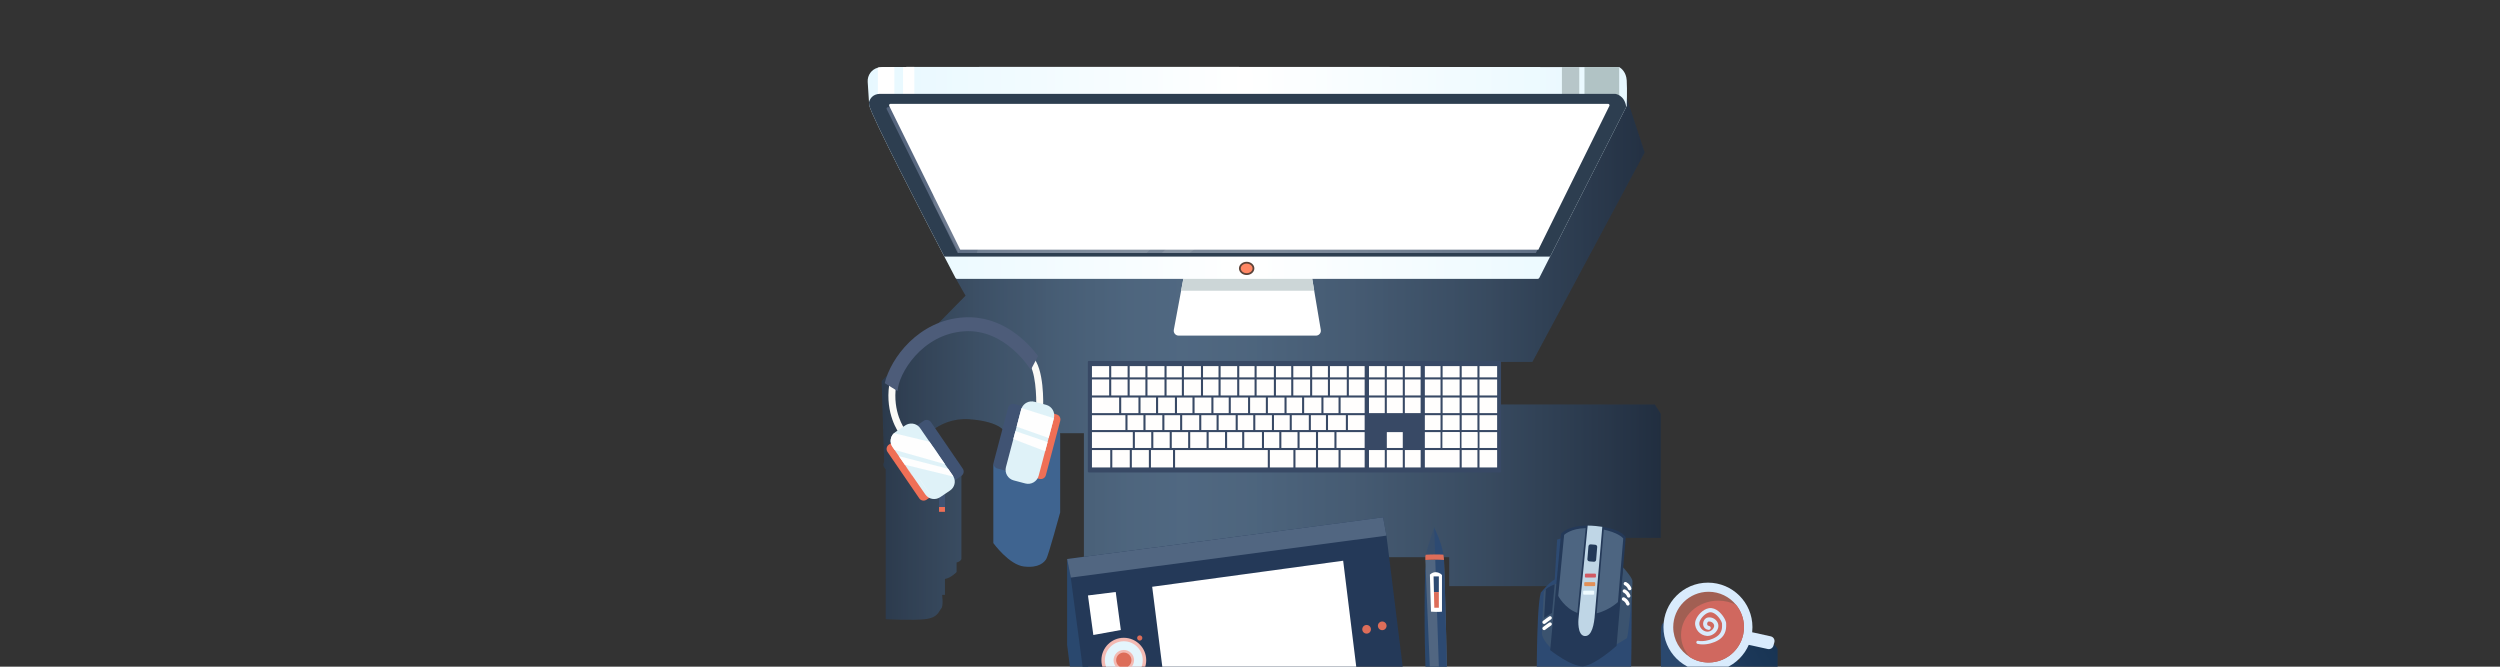 <?xml version="1.0" encoding="utf-8"?>
<!DOCTYPE svg PUBLIC "-//W3C//DTD SVG 1.1//EN" "http://www.w3.org/Graphics/SVG/1.1/DTD/svg11.dtd">
<svg version="1.1" id="bg" xmlns="http://www.w3.org/2000/svg" xmlns:xlink="http://www.w3.org/1999/xlink" x="0px" y="0px"
	  viewBox="0 500 3000 800" xml:space="preserve">
<rect x="0" y="500" width="3000" height="800" fill="#333333" stroke="none"/>
<g id="bg-shadows">
	<g>
		<defs>
			<path id="SVGID_1_" d="M1993.04,1257.893c-0.521,11.333,0.521,87.375,1.563,97.271c1.041,9.896,10.937,49.479,60.416,54.168
				c24.396,2.312,39.416-13.751,48.396-30.605l26.021,6.646l3.707-9.896v-96.5c0,0-4.687-9.25-9.895-7.666
				c-5.208,1.563-36.791,3.521-36.791,3.521l0.896,21.416l-5.252-8.791l-85.937-39.583c0,0-0.092-0.046-0.245-0.046
				C1995.259,1247.826,1993.462,1248.692,1993.04,1257.893"/>
		</defs>
		<clipPath id="SVGID_2_">
			<use xlink:href="#SVGID_1_"  overflow="visible"/>
		</clipPath>
		
			<linearGradient id="SVGID_3_" gradientUnits="userSpaceOnUse" x1="0" y1="1878.929" x2="1" y2="1878.929" gradientTransform="matrix(140.839 -81.313 -81.313 -140.839 154778.922 265994.375)">
			<stop  offset="0" style="stop-color:#2A486E"/>
			<stop  offset="0.368" style="stop-color:#2A486E"/>
			<stop  offset="0.437" style="stop-color:#274569"/>
			<stop  offset="0.757" style="stop-color:#1C3859"/>
			<stop  offset="1" style="stop-color:#183453"/>
		</linearGradient>
		<polygon clip-path="url(#SVGID_2_)" fill="url(#SVGID_3_)" points="1921.585,1288.78 2097.987,1186.935 2204.078,1370.688 
			2027.676,1472.535 		"/>
	</g>
	<g opacity="0.56">
		<g>
			<defs>
				<rect id="SVGID_4_" x="1033.32" y="605.61" width="959.581" height="638.172"/>
			</defs>
			<clipPath id="SVGID_5_">
				<use xlink:href="#SVGID_4_"  overflow="visible"/>
			</clipPath>
			<g clip-path="url(#SVGID_5_)">
				<defs>
					<path id="SVGID_6_" d="M1158.667,854.817l-12.083-21.298h690.206l111.434-227.906l25.399,77.323l-134.749,251.395h-43.75
						v51.041h190.624l7.153,11.111v148.958H1881.93v57.899h-142.882v-34.662h-438.367v-148.848h-48.829l-45.167-0.037
						c0,0-3.921-13.936-43.504-16.713c-39.583-2.778-59.889,29.303-59.889,29.303l50.406,35.28v103.125c0,0-0.934,3.125-5.795,4.166
						v11.458c0,0-6.361,6.945-13.944,8.334v19.097h-3.417c0,0,1.736,13.542-1.042,16.319c-2.777,2.778-3.583,11.111-19.5,12.848
						c-15.916,1.736-47.166,0-47.166,0v-179.86c0,0-4.834-4.457-1.861-8.595l-3-97.309"/>
				</defs>
				<clipPath id="SVGID_7_">
					<use xlink:href="#SVGID_6_"  overflow="visible"/>
				</clipPath>
				
					<linearGradient id="SVGID_8_" gradientUnits="userSpaceOnUse" x1="-4.882813e-004" y1="1878.999" x2="1" y2="1878.999" gradientTransform="matrix(959.581 0 0 -959.581 1033.5 1803978.375)">
					<stop  offset="0" style="stop-color:#1E3755"/>
					<stop  offset="0.054" style="stop-color:#2E4A6C"/>
					<stop  offset="0.155" style="stop-color:#466990"/>
					<stop  offset="0.25" style="stop-color:#5880AA"/>
					<stop  offset="0.335" style="stop-color:#638DB9"/>
					<stop  offset="0.402" style="stop-color:#6792BF"/>
					<stop  offset="0.491" style="stop-color:#628CB8"/>
					<stop  offset="0.622" style="stop-color:#547AA4"/>
					<stop  offset="0.779" style="stop-color:#3D5E84"/>
					<stop  offset="0.955" style="stop-color:#1D3657"/>
					<stop  offset="1" style="stop-color:#142B4A"/>
				</linearGradient>
				<rect x="1033.32" y="605.613" clip-path="url(#SVGID_7_)" fill="url(#SVGID_8_)" width="959.581" height="639.134"/>
			</g>
		</g>
	</g>
	<path fill="#2A486E" d="M1710.374,1178.602c0,0-1.937,52.063,0,116.396c1.937,64.333,4.368,141.416,5.496,145.583
		c1.129,4.166,4.421,9.375,4.421,9.375l0.437,7.291h9.64l1.735-9.375c0,0,4.01-9.896,4.609-11.458
		c0.599-1.563-4.609-102.605-4.609-102.605L1710.374,1178.602z"/>
	<path fill="#3F6490" d="M1270.562,1011.531c0,0,1.646,5.091,1.646,10.3v93.055c0,0-14.236,52.083-16.666,55.903
		c-2.431,3.819-8.681,11.11-26.736,9.027c-18.056-2.083-36.806-28.125-36.806-28.125v-92.998c0,0,0.695-7.308,6.598-11.321
		C1204.5,1043.358,1270.562,1011.531,1270.562,1011.531"/>
	<polygon fill="#2A486E" points="1280.542,1170.789 1280.542,1273.913 1312.834,1524.954 1689.916,1477.56 1689.916,1374.435 
		1325.334,1408.81 1301.375,1273.913 1291.48,1195.788 	"/>
	<path fill="#2D4A72" d="M1957.968,1215.089c0,0,0.592,119.937-3.521,135.907c-4.114,15.973-35.712,49.654-56.197,51.042
		c-20.486,1.389-53.473-28.472-53.819-40.972c-0.348-12.499-1.736-128.498,4.514-149.839c0,0,10.235-12.782,16.681-15.785
		l2.938-47.917l6.423-2.083L1957.968,1215.089z"/>
</g>
<g id="bg-desktop">
	<g>
		<path fill="#FFFFFF" d="M1579.184,902.734h-164.866c-3.662,0-6.418-3.324-5.741-6.926l8.751-46.888l2.793-14.942l106.843-8.328
			l45.595-3.554l0.593,3.554l3.904,23.27l7.894,46.997C1585.554,899.482,1582.798,902.734,1579.184,902.734"/>
		<polygon fill="#CCD6D7" points="1577.056,848.92 1417.328,848.92 1420.12,833.979 1526.964,825.65 1573.151,825.65 		"/>
		<rect x="1126.855" y="1089.393" fill="#405373" width="7.104" height="19.021"/>
	</g>
	<g>
		<defs>
			<rect id="SVGID_9_" width="3000" height="1879"/>
		</defs>
		<clipPath id="SVGID_10_">
			<use xlink:href="#SVGID_9_"  overflow="visible"/>
		</clipPath>
		<path clip-path="url(#SVGID_10_)" fill="#D9EBFC" d="M2102.936,1252.56c0,29.483-23.901,53.385-53.385,53.385
			c-29.484,0-53.387-23.901-53.387-53.385c0-29.484,23.902-53.386,53.387-53.386
			C2079.034,1199.174,2102.936,1223.075,2102.936,1252.56"/>
		<path clip-path="url(#SVGID_10_)" fill="#A15F53" d="M2092.79,1252.56c0,23.396-19.062,42.438-42.458,42.438
			c-8.25,0-15.959-2.355-22.48-6.459c-11.979-7.5-19.979-20.833-19.979-35.979c0-23.396,19.063-42.438,42.459-42.438
			c13.229,0,25.083,6.104,32.875,15.627C2089.186,1233.06,2092.79,1242.414,2092.79,1252.56"/>
		<path clip-path="url(#SVGID_10_)" fill="#D9EBFC" d="M2121.292,1278.815c-11.116-2.612-30.376-6.577-30.606-6.625l3.146-15.304
			c0.954,0.196,19.833,4.082,31.185,6.754c3.162,0.745,5.065,3.965,4.211,7.1l-1.088,3.993
			C2127.325,1277.718,2124.305,1279.523,2121.292,1278.815"/>
		<path clip-path="url(#SVGID_10_)" fill="#D0685F" d="M2092.79,1252.56c0,23.396-19.062,42.438-42.458,42.438
			c-8.25,0-15.959-2.355-22.48-6.459c-6.625-7.188-10.604-16.479-10.604-26.604c0-22.729,20-41.146,44.667-41.146
			c7.708,0,14.958,1.792,21.292,4.959C2089.186,1233.06,2092.79,1242.414,2092.79,1252.56"/>
		<polygon clip-path="url(#SVGID_10_)" fill="#243958" points="1693.041,1379.121 1315.958,1427.038 1284.916,1193.122 
			1284.708,1191.622 1280.542,1170.789 1659.708,1120.789 1663.707,1142.747 1663.874,1143.705 		"/>
		<polygon clip-path="url(#SVGID_10_)" fill="#516681" points="1663.707,1142.747 1284.916,1193.122 1284.708,1191.622 
			1280.542,1170.789 1659.708,1120.789 		"/>
		<polygon clip-path="url(#SVGID_10_)" fill="#FFFFFF" points="1382.625,1204.122 1403.458,1368.705 1632.624,1341.621 
			1611.791,1172.872 		"/>
		<polygon clip-path="url(#SVGID_10_)" fill="#FFFFFF" points="1305.542,1214.538 1338.875,1210.372 1345,1256 1312,1262 		"/>
		<polygon clip-path="url(#SVGID_10_)" fill="#FFFFFF" points="1320.125,1329.121 1353.458,1324.955 1359.708,1372.871 1326,1377 		
			"/>
		<path clip-path="url(#SVGID_10_)" fill="#DD6D59" d="M1645.124,1255.163c0,2.877-2.332,5.209-5.208,5.209
			c-2.877,0-5.208-2.332-5.208-5.209c0-2.876,2.331-5.208,5.208-5.208C1642.792,1249.955,1645.124,1252.287,1645.124,1255.163"/>
		<path clip-path="url(#SVGID_10_)" fill="#DD6D59" d="M1663.874,1250.997c0,2.876-2.332,5.208-5.208,5.208
			c-2.877,0-5.208-2.332-5.208-5.208c0-2.877,2.331-5.209,5.208-5.209C1661.542,1245.788,1663.874,1248.12,1663.874,1250.997"/>
		<path clip-path="url(#SVGID_10_)" fill="#DD6D59" d="M1370.819,1265.58c0,1.726-1.399,3.125-3.125,3.125s-3.125-1.399-3.125-3.125
			s1.399-3.125,3.125-3.125S1370.819,1263.854,1370.819,1265.58"/>
		<path clip-path="url(#SVGID_10_)" fill="#F3BAB3" d="M1375.463,1292.229c0,14.85-12.038,26.888-26.888,26.888
			c-14.85,0-26.888-12.038-26.888-26.888s12.038-26.888,26.888-26.888C1363.425,1265.342,1375.463,1277.38,1375.463,1292.229"/>
		<path clip-path="url(#SVGID_10_)" fill="#E4F5FC" d="M1348.576,1314.951c-12.529,0-22.722-10.192-22.722-22.722
			c0-12.528,10.193-22.721,22.722-22.721c12.528,0,22.721,10.192,22.721,22.721
			C1371.297,1304.759,1361.104,1314.951,1348.576,1314.951"/>
		<path clip-path="url(#SVGID_10_)" fill="#F3BAB3" d="M1348.576,1304.534c-6.785,0-12.305-5.52-12.305-12.305
			c0-6.784,5.52-12.304,12.305-12.304c6.785,0,12.304,5.52,12.304,12.304C1360.88,1299.015,1355.36,1304.534,1348.576,1304.534"/>
		<path clip-path="url(#SVGID_10_)" fill="#DD6D59" d="M1348.576,1301.409c-5.062,0-9.18-4.117-9.18-9.18
			c0-5.062,4.118-9.18,9.18-9.18s9.179,4.118,9.179,9.18C1357.755,1297.292,1353.638,1301.409,1348.576,1301.409"/>
		<path clip-path="url(#SVGID_10_)" fill="#D9EBFC" d="M2037.963,1268.978c0.579,0.116,1.398,0.217,2.126,0.271
			c0.753,0.053,1.513,0.07,2.274,0.063c1.525-0.012,3.056-0.178,4.566-0.422c3.021-0.514,5.995-1.365,8.805-2.635
			c1.422-0.64,2.754-1.322,3.971-2.122c0.585-0.426,1.215-0.808,1.727-1.298l0.809-0.694l0.717-0.767
			c1.906-2.053,2.984-4.648,3.363-7.475c0.191-1.426,0.188-2.878,0.129-4.486c-0.019-0.357-0.017-0.921-0.041-1.23
			c-0.021-0.08-0.031-0.16-0.033-0.243c-0.016-0.101-0.071-0.26-0.102-0.388c-0.136-0.543-0.41-1.208-0.708-1.844
			c-1.25-2.588-3.105-5.092-5.204-7.13c-1.062-1.016-2.209-1.886-3.394-2.596c-1.192-0.681-2.44-1.114-3.62-1.261
			c-1.126-0.175-2.389,0.111-3.624,0.564c-1.248,0.442-2.465,1.205-3.608,2.061c-2.291,1.735-4.273,4.06-5.654,6.548
			c-0.663,1.239-1.15,2.562-1.271,3.662c-0.126,1.134,0.08,2.477,0.524,3.666c0.895,2.426,2.824,4.573,5.161,5.763
			c1.166,0.596,2.435,0.957,3.692,1.037c1.221,0.08,2.441-0.148,3.58-0.651c1.137-0.501,2.188-1.277,3.035-2.225
			c0.83-0.955,1.442-2.089,1.702-3.159c0.088-0.543,0.144-0.982,0.068-1.517c-0.087-0.511-0.22-1.021-0.477-1.501
			c-0.497-0.961-1.346-1.815-2.376-2.383c-1.027-0.563-2.215-0.862-3.367-0.785c-0.354-0.005-0.422,0.077-0.582,0.076
			c-0.071,0.018-0.131,0.075-0.203,0.097c-0.075,0.013-0.145,0.06-0.209,0.124c-0.293,0.164-0.559,0.538-0.776,0.945
			c-0.239,0.412-0.32,0.928-0.388,1.405c-0.01,0.481,0.046,0.942,0.195,1.308c0.187,0.331,0.332,0.652,0.668,0.828
			c0.109,0.145,0.359,0.166,0.523,0.284c0.211,0.073,0.471,0.103,0.699,0.182l0.619,0.216c1.233,0.427,1.886,1.772,1.459,3.006
			c-0.397,1.143-1.586,1.787-2.738,1.533c-0.561-0.123-1.116-0.218-1.672-0.41c-0.557-0.258-1.131-0.434-1.637-0.844
			c-1.082-0.672-1.869-1.785-2.385-2.898c-0.939-2.313-0.732-4.7,0.262-6.772c0.521-1.028,1.229-2.038,2.303-2.782
			c0.25-0.2,0.521-0.375,0.83-0.511c0.301-0.141,0.597-0.298,0.912-0.398c0.638-0.173,1.356-0.328,1.824-0.324
			c2.106-0.15,4.217,0.353,6.053,1.335c1.834,0.99,3.425,2.5,4.453,4.429c0.52,0.96,0.85,2.034,1.026,3.13
			c0.175,1.085,0.09,2.29-0.131,3.346c-1.067,4.184-3.978,7.244-7.65,8.907c-1.842,0.816-3.918,1.205-5.956,1.065
			c-2-0.132-3.929-0.699-5.666-1.589c-3.468-1.792-6.207-4.815-7.589-8.509c-0.675-1.864-1.021-3.825-0.81-5.938
			c0.252-2.143,0.996-3.908,1.855-5.543c1.793-3.212,4.146-5.943,7.049-8.16c1.462-1.091,3.041-2.088,4.869-2.753
			c1.799-0.661,3.826-1.137,5.956-0.855c2.055,0.249,3.923,0.964,5.564,1.899c1.617,0.963,3.069,2.089,4.366,3.331
			c2.567,2.517,4.662,5.327,6.259,8.612c0.389,0.844,0.756,1.688,1.024,2.725c0.062,0.27,0.134,0.5,0.182,0.801
			c0.04,0.324,0.07,0.649,0.094,0.975l0.023,1.215c0.037,1.65,0.027,3.475-0.242,5.282c-0.507,3.619-2.104,7.313-4.7,10.013
			c-2.531,2.754-5.827,4.559-8.971,5.83c-3.185,1.31-6.55,2.232-9.988,2.634c-1.719,0.196-3.45,0.301-5.19,0.235
			c-0.868-0.031-1.737-0.092-2.609-0.193c-0.895-0.116-1.695-0.232-2.705-0.489c-1.001-0.255-1.606-1.272-1.352-2.273
			c0.245-0.968,1.205-1.565,2.174-1.374L2037.963,1268.978z"/>
		<g opacity="0.38" clip-path="url(#SVGID_10_)">
			<g>
				<defs>
					<rect id="SVGID_11_" x="1710.811" y="1132.247" width="21.289" height="33.479"/>
				</defs>
				<clipPath id="SVGID_12_">
					<use xlink:href="#SVGID_11_"  overflow="visible"/>
				</clipPath>
				<path clip-path="url(#SVGID_12_)" fill="#2D4A72" d="M1732.104,1165.602c-3.313-0.229-6.771-0.292-10-0.25
					c-4.75,0.021-8.979,0.25-11.292,0.375c1.813-7.959,9.042-29.604,10.188-33.021c0.104-0.292,0.165-0.458,0.165-0.458v1.5
					C1721.165,1133.748,1729.54,1149.748,1732.104,1165.602"/>
			</g>
		</g>
		<path clip-path="url(#SVGID_10_)" fill="#516681" d="M1736.437,1341.976l-1.729,5.896v11.979c0,0-3.563,3.292-5.771,3.292h-0.208
			c-2.313-0.167-7.042-2.938-6.709-4.292l-0.166-10.375l-2.938,0.083l-1.229-5.541c0,0-6.479-144.688-7.25-171
			c1.979-0.125,6.604-0.396,11.875-0.416c3.417-0.021,7.104,0.063,10.458,0.354c0,0.125,0.021,0.271,0.021,0.396
			C1733.498,1190.06,1737.832,1338.497,1736.437,1341.976"/>
		<path clip-path="url(#SVGID_10_)" fill="#2D4A72" d="M1736.437,1341.976l-1.729,5.896v11.979c0,0-3.563,3.292-5.771,3.292h-0.208
			l-6.417-191.541l-0.208-6.25l-1.105-32.646c0.105-0.291,0.167-0.459,0.167-0.459v1.5c0,0,8.375,16,10.938,31.855
			c0.166,1.083,0.312,2.145,0.416,3.208c0.021,0.062,0.021,0.104,0.021,0.167c0.104,0.999,0.188,1.999,0.229,2.979
			c0,0.125,0.021,0.271,0.021,0.396C1733.498,1190.06,1737.832,1338.497,1736.437,1341.976"/>
		<path clip-path="url(#SVGID_10_)" fill="#DD6D59" d="M1721.886,1350.214c0,0-5.899-0.777-5.147-6.249c0,0,7.813-4.514,22.31-1.822
			v5.902c0,0-15.278-0.434-17.188,0.436"/>
		<path clip-path="url(#SVGID_10_)" fill="#DD6D59" d="M1732.77,1171.955c-3.354-0.292-7.041-0.375-10.458-0.354
			c-5.271,0.021-9.896,0.292-11.875,0.416c-0.021-1.334-0.063-2.354-0.063-3.041v-0.084c0-0.438,0.021-0.729,0.021-0.875
			c0.042-0.499,0.188-1.291,0.417-2.291c2.312-0.125,6.542-0.354,11.292-0.375c3.229-0.043,6.688,0.021,10,0.25
			c0.166,1.082,0.313,2.146,0.416,3.207c0.021,0.063,0.021,0.104,0.021,0.168C1732.645,1169.977,1732.729,1170.977,1732.77,1171.955
			"/>
		<path clip-path="url(#SVGID_10_)" fill="#FFFFFF" d="M1715.87,1189.625l1.303,44.357c0,0,8.927,0.693,13.194,0v-43.922
			c0,0-2.17-2.952-6.814-3.387C1718.909,1186.24,1715.87,1189.625,1715.87,1189.625"/>
		<polygon clip-path="url(#SVGID_10_)" fill="#2D4A72" points="1726.624,1191.705 1726.624,1210.497 1720.728,1210.497 
			1720.291,1191.705 		"/>
		<polygon clip-path="url(#SVGID_10_)" fill="#DD6D59" points="1726.624,1210.497 1726.624,1229.288 1721.166,1229.288 
			1720.728,1210.497 		"/>
	</g>
	<g>
		<defs>
			<path id="SVGID_13_" d="M1097.209,580.332c-4.958,0-9.479,0.02-13.542,0.041c-3.896,0-7.374,0.022-10.416,0.042
				c-8.208,0.021-13.104,0.062-14.229,0.105c-1.397,0.041-2.667,0.165-3.855,0.353c-0.583,0.084-1.146,0.209-1.708,0.355
				c-7.541,1.937-12.729,9.104-12.229,17.041l1.562,24.334l0.23,3.541c0.02,0.146,0.041,0.271,0.062,0.396
				c3.667,14.646,62.604,128.583,90.146,181.416c6.812,13.083,11.708,22.396,13.354,25.563c0.396,0.73,1.145,1.167,1.958,1.167
				h696.623c0.834,0,1.584-0.48,1.979-1.21l12.959-25.52l0.021-0.021l91.333-179.561l0.604-1.209c0,0,0.709-18.875,0-30.687
				c-0.584-9.875-6.498-14.396-8.416-15.605c-0.209-0.125-0.396-0.208-0.604-0.271c-0.187-0.062-0.375-0.082-0.583-0.082
				c-3,0-17.521-0.022-40.792-0.043h-6.541c-6.397,0-13.354,0-20.834-0.019c-121.128-0.086-378.048-0.251-571.351-0.251
				C1214.874,580.207,1140.003,580.241,1097.209,580.332"/>
		</defs>
		<clipPath id="SVGID_14_">
			<use xlink:href="#SVGID_13_"  overflow="visible"/>
		</clipPath>
		
			<linearGradient id="SVGID_15_" gradientUnits="userSpaceOnUse" x1="-9.765625e-004" y1="1879" x2="1" y2="1879" gradientTransform="matrix(911.179 0 0 -911.179 1041 1712813.25)">
			<stop  offset="0" style="stop-color:#E7F8FF"/>
			<stop  offset="0.497" style="stop-color:#FFFFFF"/>
			<stop  offset="1" style="stop-color:#E7F8FF"/>
		</linearGradient>
		<rect x="1040.73" y="580.207" clip-path="url(#SVGID_14_)" fill="url(#SVGID_15_)" width="912.04" height="254.479"/>
	</g>
	<g>
		<defs>
			<rect id="SVGID_16_" width="3000" height="1879"/>
		</defs>
		<clipPath id="SVGID_17_">
			<use xlink:href="#SVGID_16_"  overflow="visible"/>
		</clipPath>
		<path clip-path="url(#SVGID_17_)" fill="#FFFFFF" d="M1097.209,580.332v49.583h-13.542v-49.542
			C1087.73,580.353,1092.251,580.332,1097.209,580.332"/>
		<path clip-path="url(#SVGID_17_)" fill="#FFFFFF" d="M1073.25,580.415v49.5h-19.792v-48.688c0.563-0.145,1.125-0.27,1.709-0.354
			c1.187-0.187,2.458-0.312,3.854-0.354C1060.146,580.477,1065.042,580.436,1073.25,580.415"/>
		<path clip-path="url(#SVGID_17_)" fill="#B7C6C9" d="M1895.124,580.478v53.791h-20.834v-53.812
			C1881.77,580.478,1888.728,580.478,1895.124,580.478"/>
		<path clip-path="url(#SVGID_17_)" fill="#B1C3C5" d="M1943.04,580.603v41.625l-41.666,22.229v-63.979h0.291
			c23.271,0.021,37.792,0.042,40.792,0.042C1942.665,580.52,1942.854,580.541,1943.04,580.603"/>
		<path clip-path="url(#SVGID_17_)" fill="#2D3E50" d="M1951.457,628.373l-91.333,179.562l-0.021,0.021h-726.875
			c-27.666-53.062-86.999-167.791-90.187-181.604l-0.25-3.75c1.375-4.625,4.688-9.458,12.583-9.979h882.979
			C1938.354,612.623,1949.561,613.915,1951.457,628.373"/>
	</g>
	<g>
		<defs>
			<path id="SVGID_18_" d="M1065.605,628.603c-1.271,0-2.105,1.333-1.542,2.48l56.063,113.478l29.166,59.041h693.748l85.229-172.519
				c0.563-1.147-0.271-2.48-1.543-2.48H1065.605z"/>
		</defs>
		<clipPath id="SVGID_19_">
			<use xlink:href="#SVGID_18_"  overflow="visible"/>
		</clipPath>
		
			<linearGradient id="SVGID_20_" gradientUnits="userSpaceOnUse" x1="-9.765625e-004" y1="1879" x2="1" y2="1879" gradientTransform="matrix(864.564 0 0 -864.564 1064 1625231.375)">
			<stop  offset="0" style="stop-color:#54647D"/>
			<stop  offset="0.182" style="stop-color:#6A788C"/>
			<stop  offset="0.373" style="stop-color:#798697"/>
			<stop  offset="0.523" style="stop-color:#7F8B9B"/>
			<stop  offset="0.663" style="stop-color:#788596"/>
			<stop  offset="0.868" style="stop-color:#647388"/>
			<stop  offset="1" style="stop-color:#54647D"/>
		</linearGradient>
		<rect x="1063.5" y="628.603" clip-path="url(#SVGID_19_)" fill="url(#SVGID_20_)" width="865.332" height="174.999"/>
	</g>
	<polygon opacity="0.1" fill="#FFFFFF" points="1375.813,803.602 1549.229,628.603 1214.458,628.603 1172.229,803.602 	"/>
	<polygon opacity="0.1" fill="#FFFFFF" points="1427.5,803.602 1652.687,628.603 1565.374,628.603 1394.312,803.602 	"/>
	<polygon opacity="0.1" fill="#FFFFFF" points="1150.729,803.602 1182.771,628.603 1120.125,628.603 1120.125,744.561 	"/>
	<path fill="#FF8764" d="M1504.152,822.092c0,3.787-3.653,6.857-8.16,6.857c-4.506,0-8.159-3.07-8.159-6.857
		c0-3.788,3.653-6.857,8.159-6.857C1500.499,815.235,1504.152,818.304,1504.152,822.092"/>
	<path fill="#5B4339" d="M1495.993,830.038c-5.099,0-9.248-3.566-9.248-7.947s4.149-7.946,9.248-7.946s9.248,3.565,9.248,7.946
		S1501.092,830.038,1495.993,830.038 M1495.993,816.322c-3.899,0-7.072,2.588-7.072,5.769s3.173,5.77,7.072,5.77
		s7.072-2.589,7.072-5.77S1499.892,816.322,1495.993,816.322"/>
	<path fill="#FBFAF6" d="M1251.718,989.885l-8.325-0.357c0.522-12.269-0.321-46.182-10.359-55.636l5.715-6.068
		C1253.354,941.582,1251.929,984.981,1251.718,989.885"/>
	<path fill="#FBFAF6" d="M1078.933,1019.794c-0.694-0.937-16.94-23.301-11.889-57.94l8.246,1.204
		c-4.56,31.269,10.185,51.566,10.334,51.769L1078.933,1019.794z"/>
	<path fill="#4D5C79" d="M1245.688,927.247l-8.708,16.5l-0.105,0.062c-0.291-0.5-30.104-49.395-79.416-46.291
		c-51.479,3.23-79.5,51.5-80.354,71.792l-15.396-9.521v-0.021c6.875-29.583,40.313-75.479,94.708-78.896
		C1202.979,877.935,1233.792,911.351,1245.688,927.247"/>
	<path fill="#EF6F56" d="M1111.833,1099.657l23.169-15.836c2.864-1.957,3.599-5.865,1.642-8.729l-38.084-55.72
		c-1.957-2.864-5.866-3.599-8.729-1.642l-23.169,15.836c-2.864,1.957-3.599,5.865-1.642,8.729l38.084,55.721
		C1105.062,1100.879,1108.969,1101.614,1111.833,1099.657"/>
	<path fill="#405373" d="M1130.494,1086.902l23.169-15.836c2.864-1.957,3.599-5.865,1.642-8.729l-38.084-55.721
		c-1.957-2.863-5.866-3.599-8.729-1.642l-23.169,15.836c-2.864,1.957-3.599,5.865-1.642,8.729l38.084,55.72
		C1123.723,1088.125,1127.631,1088.859,1130.494,1086.902"/>
	<path fill="#DFF2F8" d="M1140.084,1088.602l-11.813,7.979c-5.895,4-13.895,2.562-17.895-3.229l-15.813-22.917l-0.958-1.395
		l-5.479-7.938l-0.792-1.146l-1.563-2.271l-7.104-10.312l-5.229-7.563l-2.104-3.042l-0.313-0.458l-0.062-0.083
		c-3.583-5.209-2.667-12.146,1.833-16.396c0.5-0.479,1.063-0.917,1.646-1.313l11.792-8c5.416-3.646,12.583-2.75,16.812,1.854
		c0.084,0.083,0.167,0.187,0.25,0.291c0.292,0.334,0.584,0.709,0.854,1.084l11.271,16.354l0.459,0.646l0.583,0.854l2.458,3.563
		l0.667,0.979l4.792,6.938l0.833,1.208l8.75,12.709l3.833,5.583h0.021v0.021l5.729,8.291c0.229,0.334,0.438,0.647,0.604,1
		C1147.334,1077.539,1145.646,1084.831,1140.084,1088.602"/>
	<g opacity="0.47">
		<g>
			<defs>
				<rect id="SVGID_21_" x="1103.29" y="1074.935" width="13.42" height="19.166"/>
			</defs>
			<clipPath id="SVGID_22_">
				<use xlink:href="#SVGID_21_"  overflow="visible"/>
			</clipPath>
			<path clip-path="url(#SVGID_22_)" fill="#FEFEFE" d="M1116.709,1093.893l-0.25,0.209l-0.583-0.855l-11.73-17
				c-0.27-0.375-0.562-0.75-0.854-1.082l0.313-0.229c0.396,0.417,0.75,0.917,1.104,1.417L1116.709,1093.893z"/>
		</g>
	</g>
	<g opacity="0.47">
		<g>
			<defs>
				<rect id="SVGID_23_" x="1087.9" y="1061.101" width="6.66" height="9.542"/>
			</defs>
			<clipPath id="SVGID_24_">
				<use xlink:href="#SVGID_23_"  overflow="visible"/>
			</clipPath>
			<polygon clip-path="url(#SVGID_24_)" fill="#FEFEFE" points="1093.605,1069.039 1094.563,1070.436 1094.334,1070.644 
				1087.897,1061.289 1088.126,1061.103 			"/>
		</g>
	</g>
	<g opacity="0.47">
		<g>
			<defs>
				<rect id="SVGID_25_" x="1119.58" y="1035.956" width="5.84" height="8.333"/>
			</defs>
			<clipPath id="SVGID_26_">
				<use xlink:href="#SVGID_25_"  overflow="visible"/>
			</clipPath>
			<polygon clip-path="url(#SVGID_26_)" fill="#FEFEFE" points="1125.417,1044.122 1125.209,1044.289 1124.375,1043.081 
				1119.584,1036.144 1119.834,1035.955 			"/>
		</g>
	</g>
	<path fill="#FEFEFE" d="M1133.959,1056.997l-60.521-17.187l-2.104-3.042l-0.313-0.458l-0.062-0.084
		c-3.583-5.208-2.667-12.146,1.833-16.396l42.625,10.271l0.459,0.646l0.583,0.854l2.458,3.563l0.667,0.979l4.792,6.938l0.833,1.208
		L1133.959,1056.997z"/>
	<path fill="#FEFEFE" d="M1144.146,1071.893l-58.375-14.208l-7.104-10.313l59.125,15.209h0.021v0.021l5.729,8.291
		C1143.771,1071.227,1143.979,1071.539,1144.146,1071.893"/>
	<path fill="#EF6F56" d="M1247.368,1074.668l-27.131-7.176c-3.353-0.887-5.353-4.324-4.466-7.678l17.256-65.248
		c0.886-3.354,4.324-5.353,7.677-4.465l27.131,7.174c3.354,0.887,5.353,4.324,4.466,7.678l-17.256,65.248
		C1254.159,1073.555,1250.721,1075.555,1247.368,1074.668"/>
	<path fill="#405373" d="M1224.045,1069.41l-27.131-7.175c-3.353-0.887-5.353-4.324-4.466-7.678l17.256-65.248
		c0.886-3.354,4.324-5.354,7.677-4.466l27.131,7.175c3.354,0.887,5.353,4.325,4.467,7.678l-17.256,65.248
		C1230.836,1068.298,1227.399,1070.297,1224.045,1069.41"/>
	<path fill="#DFF2F8" d="M1264.667,1001.81l-0.021,0.104l-6.291,23.707l-1.271,4.875l-2.917,10.98l-7.771,29.375
		c-1.854,7-9,11.166-16,9.313l-13.979-3.688c-6.979-1.854-11.146-9.021-9.292-16l8.875-33.605l2.521-9.562l1.417-5.333l5.437-20.563
		c0.167-0.583,0.354-1.168,0.584-1.708c2.479-5.938,9.021-9.271,15.416-7.583l13.979,3.687
		C1262.334,987.664,1266.5,994.831,1264.667,1001.81"/>
	<path fill="#FEFEFE" d="M1264.646,1001.914l-6.292,23.708l-38.416-13.645l5.437-20.563c0.167-0.583,0.354-1.167,0.583-1.708
		L1264.646,1001.914z"/>
	<polygon fill="#FEFEFE" points="1257.083,1030.497 1254.167,1041.477 1216,1026.872 1218.521,1017.309 	"/>
	<path fill="#384965" d="M1799.988,1066.938h-493.332c-0.69,0-1.25-0.56-1.25-1.25V934.333c0-0.69,0.56-1.25,1.25-1.25h493.332
		c0.689,0,1.25,0.56,1.25,1.25v131.354C1801.238,1066.378,1800.678,1066.938,1799.988,1066.938"/>
	<rect x="1310.344" y="977.045" fill="#FFFEFD" width="32.604" height="18.688"/>
	<rect x="1345.468" y="977.045" fill="#FFFEFD" width="20.667" height="18.688"/>
	<rect x="1310.344" y="939.337" fill="#FFFEFD" width="20.625" height="13.5"/>
	<rect x="1310.344" y="955.334" fill="#FFFEFD" width="20.625" height="19.208"/>
	<rect x="1333.49" y="939.337" fill="#FFFEFD" width="19.625" height="13.5"/>
	<rect x="1333.49" y="955.334" fill="#FFFEFD" width="19.625" height="19.208"/>
	<rect x="1355.615" y="955.334" fill="#FFFEFD" width="18.854" height="19.208"/>
	<rect x="1310.343" y="998.233" fill="#FFFEFD" width="40.167" height="17.812"/>
	<rect x="1353.011" y="998.233" fill="#FFFEFD" width="19.104" height="17.812"/>
	<rect x="1368.636" y="977.045" fill="#FFFEFD" width="18.583" height="18.688"/>
	<rect x="1355.615" y="939.337" fill="#FFFEFD" width="18.854" height="13.5"/>
	<rect x="1399.886" y="939.337" fill="#FFFEFD" width="18.333" height="13.5"/>
	<rect x="1420.718" y="939.337" fill="#FFFEFD" width="20.417" height="13.5"/>
	<rect x="1462.385" y="998.232" fill="#FFFEFD" width="20.417" height="17.812"/>
	<rect x="1485.302" y="998.232" fill="#FFFEFD" width="18.604" height="17.812"/>
	<rect x="1472.552" y="1018.545" fill="#FFFEFD" width="18.063" height="19.021"/>
	<rect x="1450.406" y="1018.545" fill="#FFFEFD" width="19.625" height="19.021"/>
	<rect x="1476.969" y="977.045" fill="#FFFEFD" width="20.688" height="18.688"/>
	<rect x="1441.552" y="998.232" fill="#FFFEFD" width="18.333" height="17.812"/>
	<rect x="1456.135" y="977.045" fill="#FFFEFD" width="18.333" height="18.688"/>
	<rect x="1516.802" y="1018.545" fill="#FFFEFD" width="18.354" height="19.021"/>
	<rect x="1428.26" y="1018.544" fill="#FFFEFD" width="19.646" height="19.021"/>
	<rect x="1531.135" y="939.337" fill="#FFFEFD" width="18.334" height="13.5"/>
	<rect x="1507.948" y="939.337" fill="#FFFEFD" width="20.687" height="13.5"/>
	<rect x="1537.635" y="1018.545" fill="#FFFEFD" width="19.396" height="19.021"/>
	<rect x="1506.385" y="998.233" fill="#FFFEFD" width="19.917" height="17.812"/>
	<rect x="1521.489" y="977.045" fill="#FFFEFD" width="19.917" height="18.688"/>
	<rect x="1528.78" y="998.232" fill="#FFFEFD" width="18.876" height="17.812"/>
	<rect x="1500.135" y="977.045" fill="#FFFEFD" width="18.875" height="18.688"/>
	<rect x="1574.614" y="939.337" fill="#FFFEFD" width="18.875" height="13.5"/>
	<rect x="1595.968" y="939.337" fill="#FFFEFD" width="20.167" height="13.5"/>
	<rect x="1709.823" y="1018.535" fill="#FFFEFD" width="18.812" height="19.021"/>
	<rect x="1564.99" y="977.045" fill="#FFFEFD" width="20.687" height="18.688"/>
	<rect x="1573.052" y="998.232" fill="#FFFEFD" width="18.083" height="17.812"/>
	<rect x="1709.823" y="998.223" fill="#FFFEFD" width="18.812" height="17.813"/>
	<rect x="1685.822" y="939.326" fill="#FFFEFD" width="18.917" height="13.5"/>
	<rect x="1709.823" y="939.326" fill="#FFFEFD" width="18.812" height="13.5"/>
	<rect x="1685.822" y="977.036" fill="#FFFEFD" width="18.917" height="18.687"/>
	<rect x="1709.823" y="977.036" fill="#FFFEFD" width="18.812" height="18.687"/>
	<rect x="1685.822" y="955.326" fill="#FFFEFD" width="18.917" height="19.209"/>
	<rect x="1709.823" y="955.326" fill="#FFFEFD" width="18.812" height="19.209"/>
	<rect x="1551.968" y="939.337" fill="#FFFEFD" width="20.167" height="13.5"/>
	<rect x="1550.135" y="998.232" fill="#FFFEFD" width="20.438" height="17.812"/>
	<rect x="1581.656" y="1018.545" fill="#FFFEFD" width="19.646" height="19.021"/>
	<rect x="1493.114" y="1018.544" fill="#FFFEFD" width="21.208" height="19.021"/>
	<rect x="1593.634" y="998.232" fill="#FFFEFD" width="21.396" height="17.812"/>
	<rect x="1487.136" y="939.337" fill="#FFFEFD" width="18.333" height="13.5"/>
	<rect x="1588.155" y="977.045" fill="#FFFEFD" width="18.084" height="18.688"/>
	<rect x="1433.489" y="977.045" fill="#FFFEFD" width="20.146" height="18.688"/>
	<rect x="1617.53" y="998.233" fill="#FFFEFD" width="20.042" height="17.812"/>
	<rect x="1608.739" y="977.045" fill="#FFFEFD" width="28.833" height="18.688"/>
	<rect x="1642.78" y="939.337" fill="#FFFEFD" width="18.937" height="13.5"/>
	<rect x="1618.635" y="939.337" fill="#FFFEFD" width="18.938" height="13.5"/>
	<rect x="1603.78" y="1018.544" fill="#FFFEFD" width="33.792" height="19.021"/>
	<rect x="1559.51" y="1018.544" fill="#FFFEFD" width="19.646" height="19.021"/>
	<rect x="1608.739" y="1040.065" fill="#FFFEFD" width="28.833" height="20.875"/>
	<rect x="1581.655" y="1040.065" fill="#FFFEFD" width="24.584" height="20.875"/>
	<rect x="1685.822" y="1040.056" fill="#FFFEFD" width="18.917" height="20.875"/>
	<rect x="1709.822" y="1040.056" fill="#FFFEFD" width="41.729" height="20.875"/>
	<rect x="1754.051" y="1018.544" fill="#FFFEFD" width="18.854" height="19.021"/>
	<rect x="1754.051" y="1040.065" fill="#FFFEFD" width="18.854" height="20.875"/>
	<rect x="1664.197" y="1040.065" fill="#FFFEFD" width="19.125" height="20.875"/>
	<rect x="1775.405" y="1040.065" fill="#FFFEFD" width="21.146" height="20.875"/>
	<rect x="1664.197" y="939.337" fill="#FFFEFD" width="19.125" height="13.5"/>
	<rect x="1554.572" y="1040.065" fill="#FFFEFD" width="24.583" height="20.875"/>
	<rect x="1731.135" y="1018.544" fill="#FFFEFD" width="20.416" height="19.021"/>
	<rect x="1374.635" y="998.233" fill="#FFFEFD" width="20.146" height="17.812"/>
	<rect x="1397.281" y="998.232" fill="#FFFEFD" width="18.854" height="17.812"/>
	<rect x="1384.01" y="1018.544" fill="#FFFEFD" width="19.625" height="19.021"/>
	<rect x="1443.636" y="939.337" fill="#FFFEFD" width="18.583" height="13.5"/>
	<rect x="1406.135" y="1018.544" fill="#FFFEFD" width="19.646" height="19.021"/>
	<rect x="1418.635" y="998.232" fill="#FFFEFD" width="20.417" height="17.812"/>
	<rect x="1361.865" y="1018.545" fill="#FFFEFD" width="19.625" height="19.021"/>
	<rect x="1358.219" y="1040.065" fill="#FFFEFD" width="20.417" height="20.875"/>
	<rect x="1381.135" y="1040.065" fill="#FFFEFD" width="26.479" height="20.875"/>
	<rect x="1310.344" y="1018.545" fill="#FFFEFD" width="49.021" height="19.021"/>
	<rect x="1410.114" y="1040.065" fill="#FFFEFD" width="111.229" height="20.875"/>
	<rect x="1523.843" y="1040.065" fill="#FFFEFD" width="28.229" height="20.875"/>
	<rect x="1464.739" y="939.337" fill="#FFFEFD" width="19.875" height="13.5"/>
	<rect x="1310.344" y="1040.065" fill="#FFFEFD" width="21.938" height="20.875"/>
	<rect x="1334.781" y="1040.065" fill="#FFFEFD" width="20.937" height="20.875"/>
	<rect x="1543.885" y="977.045" fill="#FFFEFD" width="18.604" height="18.688"/>
	<rect x="1376.968" y="939.337" fill="#FFFEFD" width="20.417" height="13.5"/>
	<rect x="1731.135" y="939.337" fill="#FFFEFD" width="20.416" height="13.5"/>
	<rect x="1754.051" y="939.337" fill="#FFFEFD" width="18.854" height="13.5"/>
	<rect x="1775.405" y="939.337" fill="#FFFEFD" width="21.146" height="13.5"/>
	<rect x="1775.405" y="1018.544" fill="#FFFEFD" width="21.146" height="19.021"/>
	<rect x="1775.405" y="998.233" fill="#FFFEFD" width="21.146" height="17.812"/>
	<rect x="1775.405" y="977.045" fill="#FFFEFD" width="21.146" height="18.688"/>
	<rect x="1775.405" y="955.337" fill="#FFFEFD" width="21.146" height="19.208"/>
	<rect x="1642.781" y="1040.065" fill="#FFFEFD" width="18.937" height="20.875"/>
	<rect x="1412.386" y="977.045" fill="#FFFEFD" width="18.583" height="18.688"/>
	<rect x="1389.739" y="977.045" fill="#FFFEFD" width="20.146" height="18.688"/>
	<rect x="1376.968" y="955.337" fill="#FFFEFD" width="20.417" height="19.208"/>
	<rect x="1754.051" y="955.337" fill="#FFFEFD" width="18.854" height="19.208"/>
	<rect x="1754.051" y="977.045" fill="#FFFEFD" width="18.854" height="18.688"/>
	<rect x="1731.135" y="977.045" fill="#FFFEFD" width="20.416" height="18.688"/>
	<rect x="1731.135" y="998.233" fill="#FFFEFD" width="20.416" height="17.812"/>
	<rect x="1754.051" y="998.233" fill="#FFFEFD" width="18.854" height="17.812"/>
	<rect x="1443.636" y="955.337" fill="#FFFEFD" width="18.583" height="19.208"/>
	<rect x="1464.739" y="955.337" fill="#FFFEFD" width="19.875" height="19.208"/>
	<rect x="1487.136" y="955.337" fill="#FFFEFD" width="18.333" height="19.208"/>
	<rect x="1507.948" y="955.337" fill="#FFFEFD" width="20.687" height="19.208"/>
	<rect x="1531.135" y="955.337" fill="#FFFEFD" width="18.334" height="19.208"/>
	<rect x="1551.968" y="955.337" fill="#FFFEFD" width="20.167" height="19.208"/>
	<rect x="1574.614" y="955.337" fill="#FFFEFD" width="18.875" height="19.208"/>
	<rect x="1595.968" y="955.337" fill="#FFFEFD" width="20.167" height="19.208"/>
	<rect x="1618.635" y="955.337" fill="#FFFEFD" width="18.938" height="19.208"/>
	<rect x="1642.781" y="955.337" fill="#FFFEFD" width="18.937" height="19.208"/>
	<rect x="1664.197" y="955.337" fill="#FFFEFD" width="19.125" height="19.208"/>
	<rect x="1731.135" y="955.337" fill="#FFFEFD" width="20.416" height="19.208"/>
	<rect x="1420.718" y="955.337" fill="#FFFEFD" width="20.417" height="19.208"/>
	<rect x="1399.886" y="955.337" fill="#FFFEFD" width="18.333" height="19.208"/>
	<rect x="1664.197" y="977.045" fill="#FFFEFD" width="19.125" height="18.688"/>
	<rect x="1642.781" y="977.045" fill="#FFFEFD" width="18.937" height="18.688"/>
	<rect x="1664.197" y="1018.544" fill="#FFFEFD" width="19.125" height="19.021"/>
	<rect x="1754.051" y="1018.544" fill="#FFFEFD" width="18.854" height="19.021"/>
	<rect x="1731.135" y="1018.544" fill="#FFFEFD" width="20.416" height="19.021"/>
	<rect x="1704.614" y="1040.056" fill="#FFFEFD" width="0.125" height="20.875"/>
	<path fill="#3B536F" d="M1868.562,1202.205l-6.771,76.229c0,0-11.29-10.415-11.458-18.415c-0.167-7.98,2.333-50.688,2.333-50.688
		v0.792c0.563-1.084,1.375-2.084,2.313-3c3.167-3.042,7.959-5,10.646-5.938c1.252-0.437,2.042-0.646,2.042-0.646L1868.562,1202.205z
		"/>
	<path fill="#FFFFFF" d="M1852.938,1248.769c-0.595,0-1.185-0.252-1.596-0.74c-0.742-0.881-0.628-2.195,0.251-2.936
		c2.03-1.711,7.115-5.172,7.332-5.318c0.958-0.649,2.25-0.398,2.896,0.552c0.646,0.952,0.398,2.248-0.552,2.895
		c-0.051,0.035-5.125,3.487-6.99,5.058C1853.889,1248.608,1853.41,1248.769,1852.938,1248.769"/>
	<path fill="#FFFFFF" d="M1852.938,1256.171c-0.595,0-1.185-0.253-1.596-0.741c-0.742-0.881-0.628-2.195,0.251-2.936
		c2.03-1.709,7.115-5.174,7.332-5.32c0.951-0.648,2.25-0.398,2.896,0.552c0.646,0.952,0.4,2.248-0.552,2.895
		c-0.051,0.035-5.125,3.489-6.99,5.06C1853.889,1256.01,1853.41,1256.171,1852.938,1256.171"/>
	<path fill="#243958" d="M1865.624,1201.185l-3.188,34.313l-9.5,6l2.042-34.377
		C1858.145,1204.081,1862.936,1202.121,1865.624,1201.185"/>
	<path fill="#3B536F" d="M1947.847,1180.911c0,0,10.558,11.81,11.079,16.077c0.521,4.269-4.688,67.55-6.771,68.853
		c-2.083,1.302-13.021,8.333-15.104,8.333S1947.847,1180.911,1947.847,1180.911"/>
	<path fill="#243958" d="M1950.853,1145.268l-10.938,129.688c0,0-26.041,23.438-40.103,24.479
		c-14.063,1.041-39.584-19.271-39.584-19.271l13.021-139.583c0,0,7.063-9.979,31.958-9.876c2.958,0.021,6.208,0.166,9.708,0.5
		c2.834,0.271,5.438,0.604,7.834,0.979C1948.248,1136.121,1950.853,1145.268,1950.853,1145.268"/>
	<path fill="#4D6581" d="M1902.812,1133.747l-10,101.75c-15.292-5.5-22.938-20.417-22.938-20.417l7.097-73.19
		C1876.97,1141.89,1884.687,1134.144,1902.812,1133.747"/>
	<path fill="#4D6581" d="M1947.893,1146.18l-6.343,76.273c0,0-10.238,9.669-25.53,13.564c0.625-7.938,6.635-78.432,8.531-100.516
		C1940.759,1139.189,1946.371,1144.221,1947.893,1146.18"/>
	<path fill="#BFD6E6" d="M1922.749,1132.185c-1.479,17.166-8.625,100.75-8.854,104.333c-0.813,12.396-3.563,27.458-12.271,26.729
		c-9.104-0.791-7.5-19.748-7.5-19.748l0.729-7.334l10.354-105.458c2.958,0.021,6.208,0.167,9.708,0.5
		C1917.749,1131.477,1920.353,1131.81,1922.749,1132.185"/>
	<path fill="#223958" d="M1912.636,1174.104l-5.463-0.451c-1.388-0.115-2.429-1.344-2.313-2.73l1.271-15.373
		c0.115-1.387,1.344-2.428,2.73-2.313l5.463,0.452c1.387,0.114,2.428,1.343,2.313,2.729l-1.271,15.373
		C1915.251,1173.179,1914.023,1174.219,1912.636,1174.104"/>
	<path fill="#D15963" d="M1914.154,1193.054h-11.278c-0.527,0-0.958-0.431-0.958-0.958v-2.814c0-0.526,0.431-0.957,0.958-0.957
		h11.278c0.525,0,0.958,0.431,0.958,0.957v2.814C1915.112,1192.623,1914.68,1193.054,1914.154,1193.054"/>
	<path fill="#E29058" d="M1913.307,1203.341h-11.278c-0.527,0-0.958-0.432-0.958-0.959v-2.883c0-0.527,0.431-0.958,0.958-0.958
		h11.278c0.525,0,0.958,0.431,0.958,0.958v2.883C1914.265,1202.909,1913.832,1203.341,1913.307,1203.341"/>
	<path fill="#EEFBFF" d="M1912.047,1213.627h-11.277c-0.527,0-0.958-0.432-0.958-0.958v-2.884c0-0.526,0.431-0.958,0.958-0.958
		h11.277c0.527,0,0.959,0.432,0.959,0.958v2.884C1913.006,1213.195,1912.574,1213.627,1912.047,1213.627"/>
	<path fill="#FFFFFF" d="M1955.63,1208.329c-0.834,0-1.622-0.505-1.943-1.328c-1.371-3.534-3.89-4.58-3.995-4.623
		c-1.059-0.423-1.594-1.625-1.183-2.688c0.411-1.063,1.581-1.601,2.655-1.208c0.177,0.064,4.331,1.658,6.408,7.009
		c0.414,1.074-0.115,2.28-1.188,2.697C1956.137,1208.284,1955.88,1208.329,1955.63,1208.329"/>
	<path fill="#FFFFFF" d="M1954.445,1217.171c-0.834,0-1.621-0.504-1.94-1.328c-1.388-3.564-3.952-4.601-3.976-4.61
		c-1.078-0.4-1.63-1.599-1.229-2.678c0.4-1.078,1.599-1.631,2.677-1.229c0.178,0.065,4.33,1.658,6.409,7.007
		c0.416,1.072-0.114,2.278-1.187,2.695C1954.952,1217.126,1954.698,1217.171,1954.445,1217.171"/>
	<path fill="#FFFFFF" d="M1953.448,1226.681c-0.834,0-1.621-0.505-1.94-1.329c-1.388-3.566-3.951-4.602-3.976-4.611
		c-1.078-0.401-1.63-1.6-1.229-2.678c0.401-1.078,1.604-1.634,2.678-1.229c0.178,0.065,4.33,1.659,6.408,7.009
		c0.418,1.072-0.113,2.281-1.186,2.696C1953.955,1226.636,1953.701,1226.681,1953.448,1226.681"/>
	<rect x="1126.855" y="1108.414" fill="#EF6F56" width="7.104" height="5.771"/>
</g>
<g id="bg-brilho-tela">
	<defs>
		<path id="SVGID_27_" d="M1068.605,624.603c-1.271,0-2.105,1.333-1.542,2.48l56.063,113.478l29.166,59.041h693.748l85.229-172.519
			c0.563-1.147-0.271-2.48-1.543-2.48H1068.605z"/>
	</defs>
	<clipPath id="SVGID_28_">
		<use xlink:href="#SVGID_27_"  overflow="visible"/>
	</clipPath>
	
		<linearGradient id="SVGID_29_" gradientUnits="userSpaceOnUse" x1="0.003" y1="1879.004" x2="1.003" y2="1879.004" gradientTransform="matrix(864.564 0 0 -864.564 1064 1625231.375)">
		<stop  offset="0" style="stop-color:#FFFFFF"/>
		<stop  offset="1" style="stop-color:#FFFFFF"/>
	</linearGradient>
	<rect x="1066.5" y="624.603" clip-path="url(#SVGID_28_)" fill="url(#SVGID_29_)" width="865.332" height="174.999"/>
</g>
</svg>
